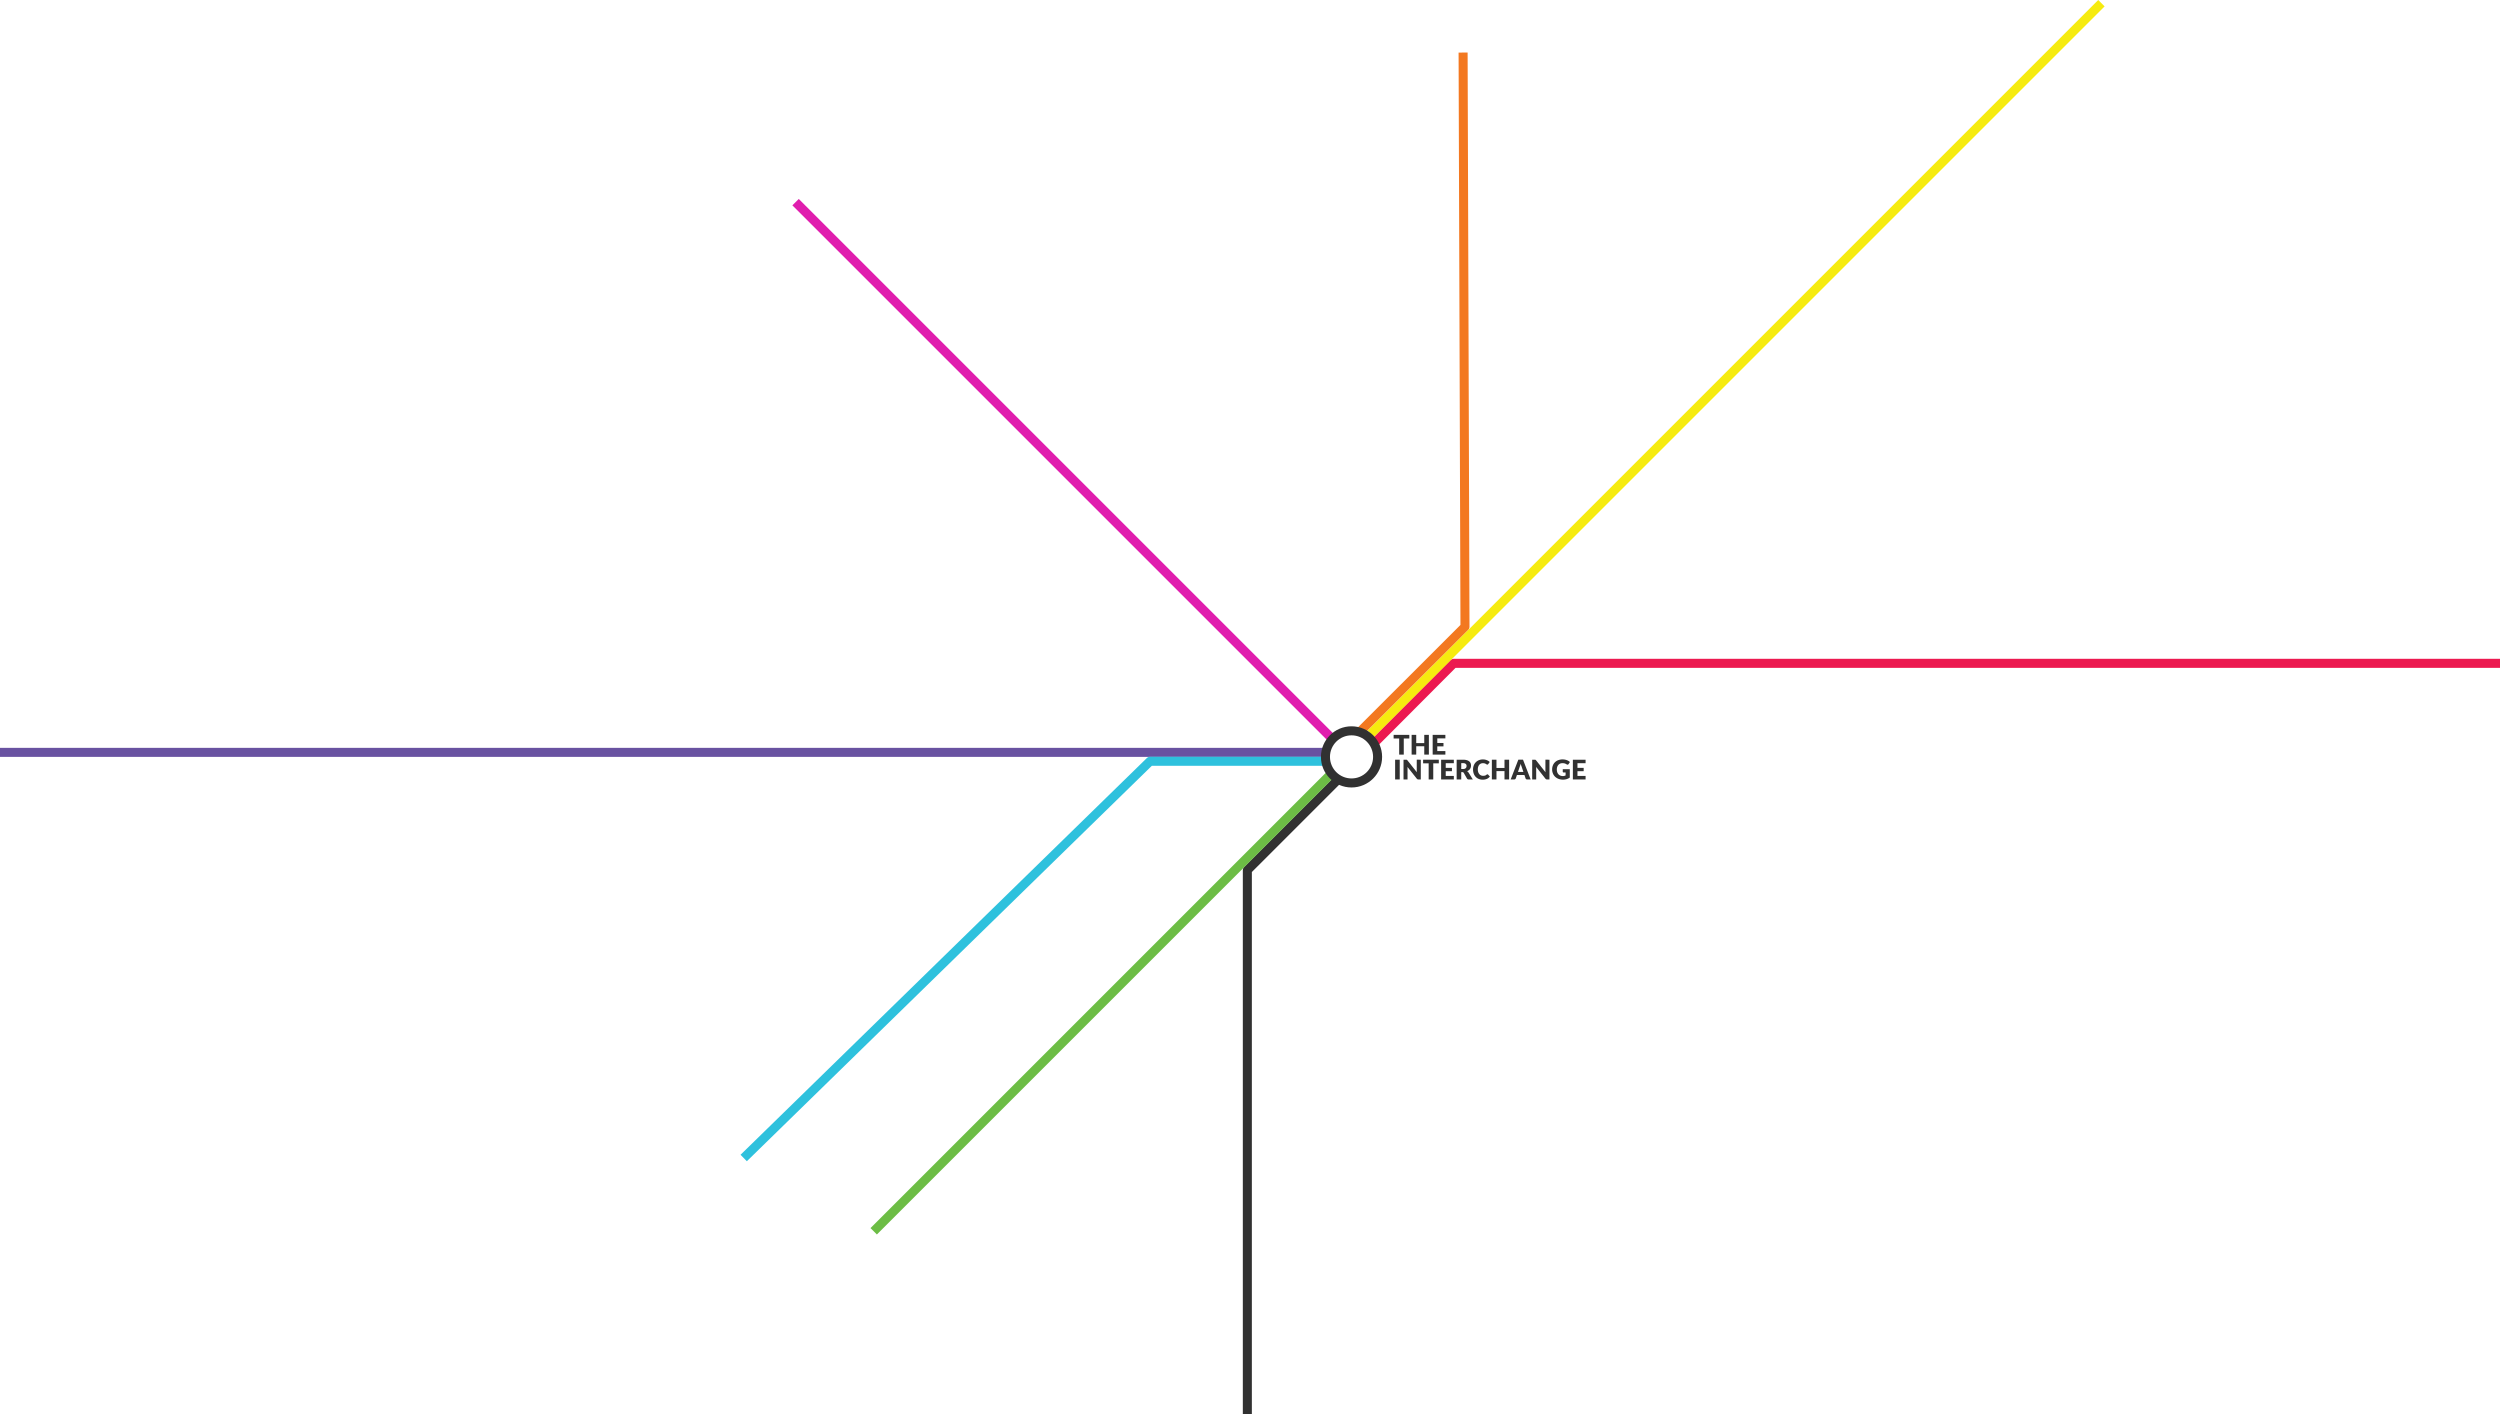 <svg id="Layer_1" data-name="Layer 1" xmlns="http://www.w3.org/2000/svg" viewBox="0 0 3114 1761.56"><defs><style>.cls-1,.cls-10,.cls-2,.cls-4,.cls-5,.cls-6,.cls-7,.cls-8,.cls-9{fill:none;}.cls-1{stroke:#6952a1;}.cls-1,.cls-10,.cls-2,.cls-6{stroke-miterlimit:10;}.cls-1,.cls-2,.cls-6,.cls-8{stroke-width:11.25px;}.cls-2{stroke:#e01eae;}.cls-3{fill:#313131;}.cls-4{stroke:#ec1950;}.cls-4,.cls-5,.cls-7,.cls-8,.cls-9{stroke-linejoin:round;}.cls-10,.cls-4,.cls-5{stroke-width:11.25px;}.cls-5{stroke:#f37820;}.cls-6{stroke:#f6eb0f;}.cls-10,.cls-7{stroke:#313131;}.cls-7,.cls-9{stroke-width:11.25px;}.cls-8{stroke:#6cbd45;}.cls-9{stroke:#2ec1dd;}</style></defs><title>InterchangeLogo</title><line class="cls-1" x1="1650.99" y1="937.15" y2="937.15"/><line class="cls-2" x1="1658.94" y1="919.78" x2="990.96" y2="251.8"/><path class="cls-3" d="M1755.45,919.87h-6.92v20.07h-5.71V919.87h-6.92v-4.52h19.55Z"/><path class="cls-3" d="M1779.8,915.34v24.59h-5.74v-10.4h-10v10.4h-5.74V915.34h5.74v10.28h10V915.34Z"/><path class="cls-3" d="M1790.3,919.73v5.74H1798v4.22h-7.73v5.86h10.09v4.39h-15.83V915.34h15.83v4.39Z"/><path class="cls-3" d="M1743.51,970.88h-5.74V946.29h5.74Z"/><path class="cls-3" d="M1769.74,946.29v24.59h-3a2.58,2.58,0,0,1-1.11-.21,2.71,2.71,0,0,1-.89-.73l-11.6-14.67c0,.44.08.86.09,1.27s0,.8,0,1.16v13.18h-5V946.29h3a4.86,4.86,0,0,1,.63,0,1.61,1.61,0,0,1,.46.13,1.54,1.54,0,0,1,.39.26,4.56,4.56,0,0,1,.42.46l11.7,14.77q-.08-.71-.12-1.38t0-1.26v-13Z"/><path class="cls-3" d="M1792.18,950.81h-6.92v20.07h-5.71V950.81h-6.92v-4.52h19.55Z"/><path class="cls-3" d="M1800.8,950.68v5.74h7.73v4.22h-7.73v5.86h10.09v4.39h-15.83V946.29h15.83v4.39Z"/><path class="cls-3" d="M1834.53,970.88h-5.17a2.19,2.19,0,0,1-2.06-1.08l-4.08-7.14a1.66,1.66,0,0,0-1.65-.88h-1.45v9.1h-5.71V946.29h8a16.44,16.44,0,0,1,4.55.55,8.56,8.56,0,0,1,3.07,1.53,5.79,5.79,0,0,1,1.73,2.31,7.68,7.68,0,0,1,.54,2.9,7.79,7.79,0,0,1-.32,2.26,7,7,0,0,1-.95,2,7.19,7.19,0,0,1-1.54,1.61,8.27,8.27,0,0,1-2.12,1.17,5.14,5.14,0,0,1,1,.72,5,5,0,0,1,.88,1Zm-12.12-13a5.87,5.87,0,0,0,2-.3,3.59,3.59,0,0,0,1.34-.82,3.13,3.13,0,0,0,.76-1.22,4.71,4.71,0,0,0,.24-1.51,3.17,3.17,0,0,0-1.06-2.53,4.91,4.91,0,0,0-3.27-.91h-2.29v7.29Z"/><path class="cls-3" d="M1852.74,964.52a1.14,1.14,0,0,1,.41.08,1.1,1.1,0,0,1,.39.26l2.26,2.38a9.39,9.39,0,0,1-3.72,2.93,13,13,0,0,1-5.29,1,12.61,12.61,0,0,1-5-1,10.86,10.86,0,0,1-3.76-2.63,11.59,11.59,0,0,1-2.37-4,14.7,14.7,0,0,1-.83-5,13.85,13.85,0,0,1,.89-5.06,11.74,11.74,0,0,1,2.52-4,11.32,11.32,0,0,1,3.88-2.6,13,13,0,0,1,5-.93,13.29,13.29,0,0,1,2.61.24,12.79,12.79,0,0,1,2.29.68,10.45,10.45,0,0,1,2,1,10.25,10.25,0,0,1,1.59,1.32l-1.92,2.58a2.45,2.45,0,0,1-.44.43,1.14,1.14,0,0,1-.71.19,1.27,1.27,0,0,1-.57-.13,6.06,6.06,0,0,1-.57-.33l-.67-.42a5.08,5.08,0,0,0-.86-.42,7.06,7.06,0,0,0-1.17-.33,7.88,7.88,0,0,0-1.56-.14,6.29,6.29,0,0,0-2.59.52,5.65,5.65,0,0,0-2,1.53,7.08,7.08,0,0,0-1.32,2.46,11,11,0,0,0-.46,3.33,10.12,10.12,0,0,0,.51,3.36,7.37,7.37,0,0,0,1.4,2.47,5.93,5.93,0,0,0,2.07,1.53,6.17,6.17,0,0,0,2.53.52,12.09,12.09,0,0,0,1.42-.08,6.37,6.37,0,0,0,1.2-.25,4.85,4.85,0,0,0,1-.47,6.59,6.59,0,0,0,1-.75,2,2,0,0,1,.44-.28A1.15,1.15,0,0,1,1852.74,964.52Z"/><path class="cls-3" d="M1879.77,946.29v24.59H1874v-10.4h-10v10.4h-5.74V946.29H1864v10.28h10V946.29Z"/><path class="cls-3" d="M1906.59,970.88h-4.42a1.93,1.93,0,0,1-1.2-.35,2.2,2.2,0,0,1-.69-.89l-1.45-4.29h-9.35l-1.45,4.29a2.05,2.05,0,0,1-.67.85,1.86,1.86,0,0,1-1.19.38h-4.46l9.52-24.59h5.84Zm-9.06-9.4-2.28-6.74q-.25-.64-.54-1.51t-.57-1.88q-.25,1-.54,1.91t-.54,1.52l-2.26,6.7Z"/><path class="cls-3" d="M1930,946.29v24.59h-3a2.58,2.58,0,0,1-1.11-.21,2.71,2.71,0,0,1-.89-.73l-11.6-14.67c0,.44.08.86.09,1.27s0,.8,0,1.16v13.18h-5V946.29h3a4.86,4.86,0,0,1,.63,0,1.61,1.61,0,0,1,.46.13,1.54,1.54,0,0,1,.39.26,4.56,4.56,0,0,1,.42.46l11.7,14.77q-.08-.71-.12-1.38t0-1.26v-13Z"/><path class="cls-3" d="M1946.58,958.14h8.74v10.38a12.92,12.92,0,0,1-4,2,15.83,15.83,0,0,1-4.46.63,15.35,15.35,0,0,1-5.53-1,12.73,12.73,0,0,1-4.26-2.63,11.54,11.54,0,0,1-2.73-4,12.85,12.85,0,0,1-1-5,13.61,13.61,0,0,1,.91-5.06,11.39,11.39,0,0,1,2.61-4,11.83,11.83,0,0,1,4.1-2.6,14.84,14.84,0,0,1,5.38-.93,15.65,15.65,0,0,1,2.89.25,14.15,14.15,0,0,1,2.49.69,11.46,11.46,0,0,1,2.08,1,11.31,11.31,0,0,1,1.69,1.32l-1.65,2.51a1.59,1.59,0,0,1-1,.73,1.77,1.77,0,0,1-1.33-.3q-.68-.4-1.27-.7a7.78,7.78,0,0,0-1.22-.48,8.14,8.14,0,0,0-1.32-.27,12.85,12.85,0,0,0-1.55-.08,7.08,7.08,0,0,0-2.89.57,6.21,6.21,0,0,0-2.19,1.6,7.22,7.22,0,0,0-1.39,2.47,10,10,0,0,0-.49,3.22,10.34,10.34,0,0,0,.54,3.48,7.19,7.19,0,0,0,1.53,2.57,6.54,6.54,0,0,0,2.36,1.6,8.17,8.17,0,0,0,3,.55,7.94,7.94,0,0,0,1.87-.2,10.41,10.41,0,0,0,1.63-.54v-3.73h-2.43a1.18,1.18,0,0,1-.84-.29,1,1,0,0,1-.3-.73Z"/><path class="cls-3" d="M1964.89,950.68v5.74h7.73v4.22h-7.73v5.86H1975v4.39h-15.83V946.29H1975v4.39Z"/><polyline class="cls-4" points="1712.11 925.16 1810.69 826.25 3114 826.25"/><polyline class="cls-5" points="1694.76 910.63 1824.78 780.75 1822.44 65.47"/><line class="cls-6" x1="1707.53" y1="913.98" x2="2617.53" y2="3.98"/><polyline class="cls-7" points="1553.69 1761.56 1553.69 1083.86 1666.96 970.59"/><line class="cls-8" x1="1088.27" y1="1533.69" x2="1658.94" y2="963.02"/><polyline class="cls-9" points="926.34 1442.41 1432.44 948.25 1650.99 948.25"/><circle class="cls-10" cx="1683.46" cy="942.78" r="32.47"/></svg>